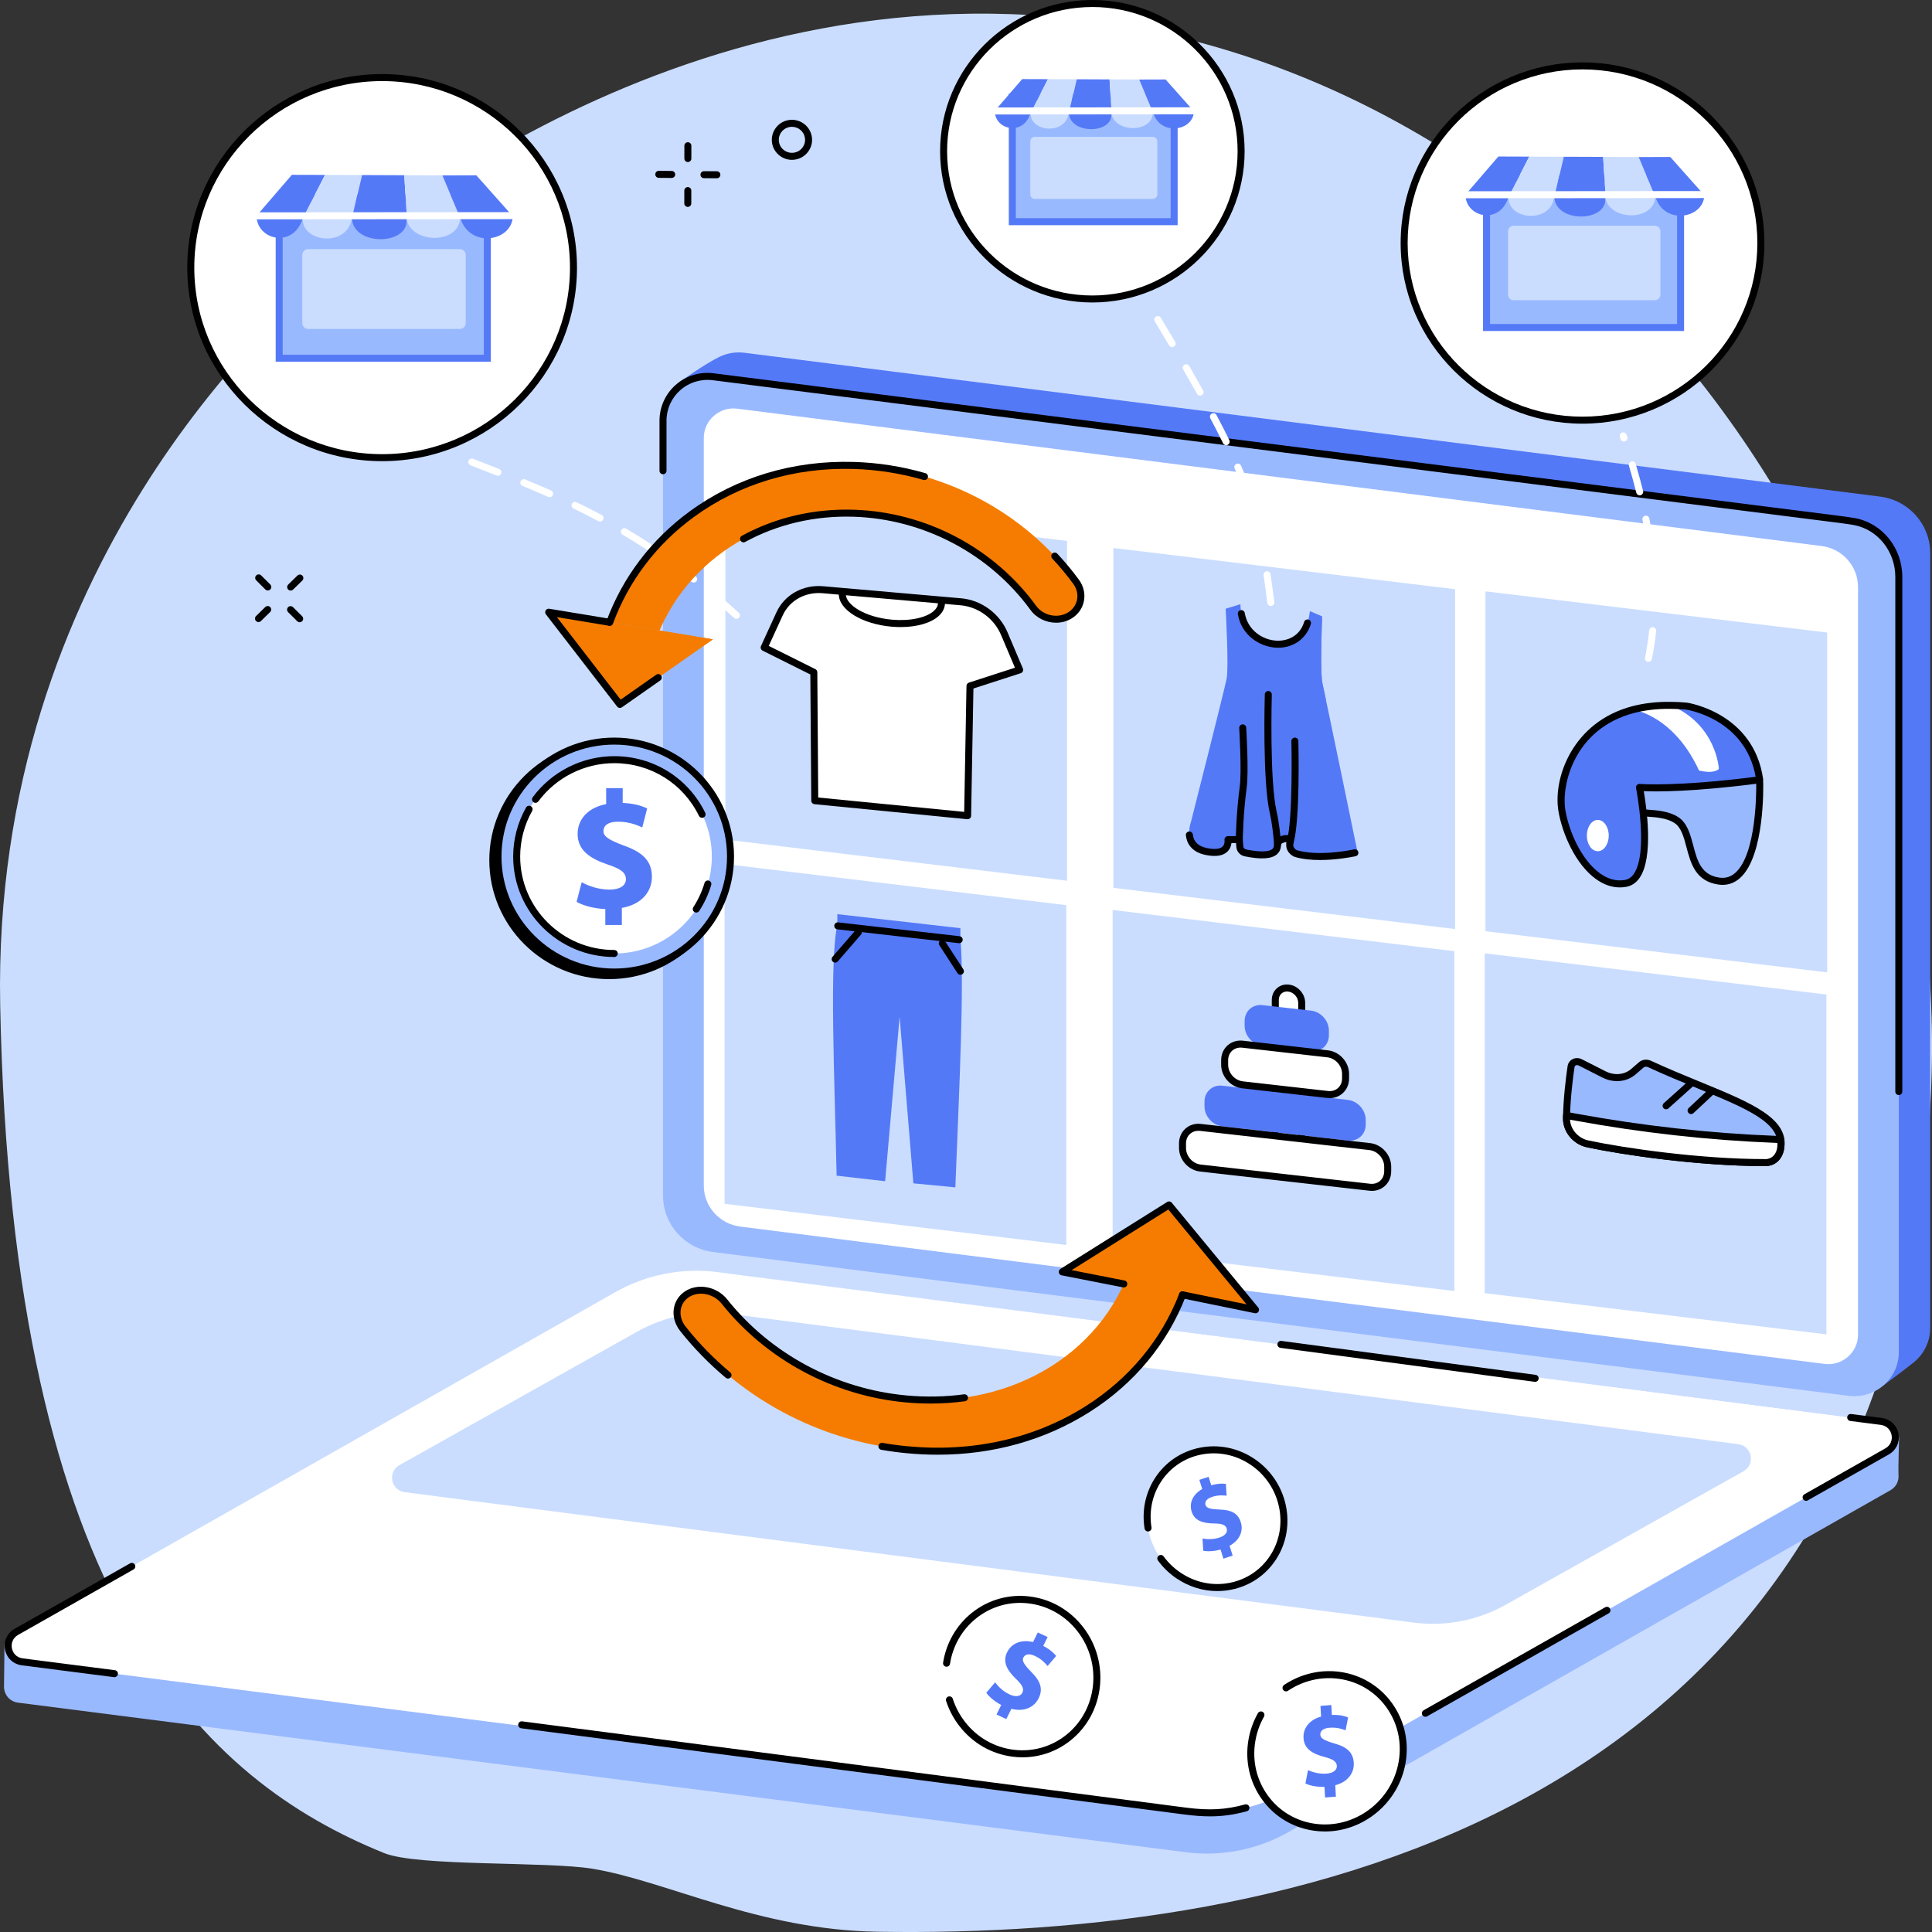<svg width="307" height="307" viewBox="0 0 307 307" fill="none" xmlns="http://www.w3.org/2000/svg">
<rect x="0" y="0" width="307" height="307" fill="#333333" stroke="none"/>
<g clip-path="url(#clip0_1010_4717)">
<path d="M180.192 4.387C109.159 -8.714 55.051 40.267 51.041 44.019C44.683 49.965 -1.335 89.637 0.03 159.739C1.89 255.276 32.783 283.009 61.044 294.46C66.398 296.629 86.894 295.746 94.203 296.956C105.928 298.897 120.515 306.658 139.452 306.961C204.664 308.011 296.755 289.235 306.355 180.928C313.756 97.412 256.555 18.471 180.192 4.388V4.387Z" fill="#CADDFF"/>
<path d="M299.284 220.138L118.288 195.139C113.745 194.563 110.339 190.722 110.339 186.173L107.856 60.79C107.856 60.79 111.982 57.835 114.32 56.704C115.51 56.128 116.88 55.874 118.305 56.056L298.762 78.912C303.306 79.488 306.712 83.329 306.712 87.878V211.027C306.712 213.23 305.697 215.174 304.13 216.454C302.686 217.633 299.284 220.138 299.284 220.138Z" fill="#5479F7"/>
<path d="M293.761 221.803L113.304 198.947C108.76 198.371 105.354 194.53 105.354 189.98V66.832C105.354 62.599 109.095 59.329 113.322 59.865L293.779 82.721C298.323 83.297 301.729 87.138 301.729 91.687V214.836C301.729 219.068 297.988 222.338 293.761 221.803Z" fill="#99B9FF"/>
<path d="M289.925 216.728L117.616 194.904C114.311 194.486 111.835 191.693 111.835 188.384V69.595C111.835 66.768 114.333 64.584 117.155 64.941L289.464 86.765C292.768 87.183 295.245 89.977 295.245 93.285V212.075C295.245 214.902 292.747 217.086 289.925 216.728Z" fill="white"/>
<path d="M301.727 174.012C301.42 174.012 301.17 173.762 301.17 173.455V91.687C301.17 87.63 298.407 84.158 294.599 83.433C294.086 83.335 292.493 83.119 292.478 83.117L113.252 60.417C111.384 60.18 109.504 60.758 108.098 62C106.709 63.225 105.911 64.988 105.911 66.833V74.804C105.911 75.111 105.661 75.361 105.355 75.361C105.048 75.361 104.798 75.111 104.798 74.804V66.833C104.798 64.668 105.732 62.603 107.36 61.166C109.006 59.712 111.203 59.037 113.389 59.314L292.621 82.014C292.693 82.024 294.264 82.237 294.806 82.34C299.138 83.164 302.282 87.096 302.282 91.687V173.455C302.282 173.762 302.032 174.012 301.725 174.012H301.727Z" fill="black"/>
<path d="M188.482 294.331L2.889 270.559C1.437 270.375 0.617 269.166 0.636 267.959C0.649 267.126 0.716 261.259 0.716 261.259L98.849 205.543C103.765 202.754 110.126 201.676 115.743 202.39L298.992 225.867C300.095 226.008 301.041 226.718 301.479 227.736L301.774 228.421C301.774 228.421 301.616 233.314 301.68 234.457C301.73 235.351 301.324 236.274 300.382 236.809L204.713 291.136C199.796 293.924 194.097 295.047 188.482 294.332V294.331Z" fill="#99B9FF"/>
<path d="M188.482 287.8L3.553 264.074C1.098 263.762 0.453 260.529 2.602 259.31L97.759 205.334C102.675 202.546 108.374 201.423 113.989 202.138L298.918 225.864C301.373 226.176 302.019 229.409 299.869 230.628L204.713 284.604C199.796 287.392 194.097 288.515 188.482 287.8Z" fill="white"/>
<path d="M224.689 257.839L64.332 237.115C62.115 236.833 61.532 233.912 63.472 232.812L101.176 211.641C105.618 209.123 110.763 208.109 115.836 208.754L276.192 229.478C278.409 229.76 278.993 232.681 277.053 233.783L239.348 254.953C234.907 257.472 229.761 258.486 224.689 257.841V257.839Z" fill="#CADDFF"/>
<path d="M192.27 288.624C191.079 288.624 189.82 288.532 188.412 288.354L82.826 274.63C82.521 274.59 82.306 274.311 82.347 274.006C82.385 273.7 82.665 273.485 82.97 273.526L188.554 287.249C192.198 287.713 194.802 287.568 197.838 286.732C198.133 286.652 198.44 286.825 198.522 287.122C198.604 287.419 198.43 287.725 198.133 287.807C196.123 288.361 194.297 288.626 192.27 288.626V288.624Z" fill="black"/>
<path d="M226.497 272.804C226.302 272.804 226.114 272.701 226.012 272.522C225.861 272.255 225.955 271.914 226.222 271.763L255.073 255.398C255.339 255.247 255.68 255.341 255.831 255.608C255.981 255.875 255.888 256.216 255.621 256.367L226.77 272.731C226.683 272.78 226.589 272.804 226.497 272.804Z" fill="black"/>
<path d="M286.995 238.488C286.801 238.488 286.613 238.386 286.511 238.206C286.36 237.939 286.454 237.599 286.72 237.447L299.594 230.145C300.521 229.619 300.709 228.703 300.575 228.021C300.439 227.335 299.914 226.552 298.846 226.416L294.01 225.795C293.705 225.757 293.491 225.478 293.529 225.172C293.569 224.867 293.849 224.652 294.151 224.691L298.985 225.31C300.348 225.483 301.4 226.463 301.663 227.805C301.926 229.139 301.328 230.439 300.139 231.112L287.265 238.414C287.178 238.463 287.084 238.487 286.992 238.487L286.995 238.488Z" fill="black"/>
<path d="M243.942 219.58C243.917 219.58 243.894 219.58 243.869 219.575L203.467 214.178C203.161 214.138 202.949 213.857 202.989 213.552C203.029 213.246 203.309 213.033 203.614 213.073L244.016 218.471C244.321 218.511 244.534 218.791 244.494 219.097C244.457 219.377 244.217 219.58 243.944 219.58H243.942Z" fill="black"/>
<path d="M18.186 266.508C18.162 266.508 18.139 266.508 18.113 266.503L3.481 264.626C2.118 264.454 1.066 263.475 0.802 262.132C0.538 260.797 1.137 259.498 2.326 258.825L20.672 248.418C20.939 248.267 21.279 248.361 21.43 248.628C21.583 248.895 21.487 249.236 21.221 249.387L2.874 259.793C1.947 260.319 1.759 261.235 1.893 261.917C2.029 262.604 2.554 263.386 3.622 263.522L18.254 265.399C18.559 265.437 18.774 265.716 18.736 266.022C18.699 266.302 18.461 266.508 18.184 266.508H18.186Z" fill="black"/>
<path d="M169.56 139.953L115.262 133.408V79.407L169.56 85.953V139.953Z" fill="#CADDFF"/>
<path d="M169.44 197.832L115.141 191.287V137.286L169.44 143.831V197.832Z" fill="#CADDFF"/>
<path d="M231.218 147.627L176.921 141.082V87.081L231.218 93.626V147.627Z" fill="#CADDFF"/>
<path d="M231.097 205.145L176.8 198.599V144.599L231.097 151.144V205.145Z" fill="#CADDFF"/>
<path d="M290.342 154.513L236.045 147.968V93.967L290.342 100.513V154.513Z" fill="#CADDFF"/>
<path d="M290.223 212.033L235.924 205.487V151.487L290.223 158.032V212.033Z" fill="#CADDFF"/>
<path d="M162.027 106.445L159.58 100.677C158.392 97.875 155.677 95.889 152.676 95.627L130.78 93.712C127.777 93.448 125.064 94.959 123.875 97.553L121.429 102.893L129.321 106.83L129.47 127.233L153.761 129.624L154.138 109.002L162.03 106.447L162.027 106.445Z" fill="white"/>
<path d="M153.757 130.18C153.739 130.18 153.72 130.18 153.704 130.176L129.413 127.786C129.13 127.757 128.914 127.52 128.912 127.235L128.764 107.174L121.179 103.39C120.911 103.256 120.797 102.933 120.921 102.66L123.367 97.32C124.656 94.506 127.579 92.871 130.827 93.156L152.723 95.072C155.93 95.352 158.823 97.467 160.092 100.459L162.538 106.227C162.599 106.371 162.597 106.534 162.532 106.675C162.466 106.818 162.345 106.925 162.196 106.974L154.681 109.407L154.312 129.631C154.309 129.787 154.242 129.933 154.126 130.037C154.024 130.127 153.891 130.178 153.757 130.178V130.18ZM130.02 126.728L153.212 129.009L153.578 108.99C153.583 108.752 153.737 108.544 153.964 108.47L161.277 106.101L159.067 100.892C157.957 98.275 155.429 96.425 152.626 96.18L130.729 94.264C127.968 94.021 125.468 95.402 124.378 97.783L122.155 102.633L129.564 106.329C129.752 106.423 129.871 106.615 129.873 106.823L130.019 126.725L130.02 126.728Z" fill="black"/>
<path d="M143.1 99.643C142.636 99.643 142.16 99.623 141.677 99.581C136.975 99.169 133.292 96.905 133.292 94.427C133.292 94.12 133.541 93.87 133.848 93.87C134.155 93.87 134.405 94.12 134.405 94.427C134.405 96.069 137.366 98.085 141.774 98.471C144.599 98.72 147.208 98.162 148.417 97.053C148.835 96.67 149.048 96.25 149.048 95.805C149.048 95.498 149.297 95.248 149.604 95.248C149.911 95.248 150.161 95.498 150.161 95.805C150.161 96.564 149.819 97.279 149.17 97.874C147.941 99.002 145.691 99.643 143.1 99.643Z" fill="black"/>
<path d="M152.61 149.203L133.057 146.972V145.261L152.61 147.491V149.203Z" fill="#5479F7"/>
<path d="M132.941 186.819C132.614 171.267 131.775 152.641 133.056 146.95L152.612 149.181C153.252 156.064 152.431 173.021 151.807 188.676L145.135 188.035L142.951 161.555L140.65 187.699L132.942 186.819H132.941Z" fill="#5479F7"/>
<path d="M152.421 149.878C152.399 149.878 152.379 149.878 152.357 149.875L133.063 147.674C132.758 147.639 132.538 147.363 132.574 147.058C132.609 146.752 132.882 146.534 133.189 146.568L152.483 148.768C152.788 148.804 153.008 149.079 152.972 149.385C152.94 149.668 152.699 149.878 152.421 149.878Z" fill="black"/>
<path d="M132.709 152.964C132.58 152.964 132.451 152.918 132.346 152.828C132.113 152.626 132.087 152.275 132.289 152.042L135.969 147.786C136.17 147.555 136.521 147.528 136.754 147.729C136.987 147.931 137.012 148.281 136.811 148.515L133.13 152.77C133.02 152.898 132.865 152.964 132.709 152.964Z" fill="black"/>
<path d="M152.612 154.891C152.431 154.891 152.251 154.802 152.146 154.637L149.27 150.204C149.102 149.945 149.176 149.601 149.433 149.433C149.691 149.265 150.035 149.339 150.202 149.598L153.078 154.031C153.246 154.29 153.172 154.634 152.915 154.802C152.821 154.862 152.716 154.893 152.612 154.893V154.891Z" fill="black"/>
<path d="M194.758 96.732L197.104 96.007C197.104 96.007 197.109 96.695 197.248 97.502C198.215 103.101 206.17 104.224 207.763 98.991C207.927 98.451 208.063 97.732 208.158 97.116L210.088 97.936C210.088 97.936 209.723 106.833 210.14 108.606C210.558 110.377 215.719 135.426 215.719 135.426C215.719 135.426 209.931 136.807 205.917 135.639C205.917 135.639 204.718 135.177 204.978 133.923C205.237 132.671 202.996 133.443 202.996 134.056C202.996 134.668 203.209 136.612 197.888 135.528C197.419 135.432 197.053 135.029 197.015 134.564L196.923 133.423L195.124 133.418C195.124 133.418 195.593 136.112 191.683 135.311C187.773 134.511 189.233 130.658 189.233 130.658C189.233 130.658 194.552 109.692 194.916 107.835C195.281 105.978 194.76 96.734 194.76 96.734L194.758 96.732Z" fill="#5479F7"/>
<path d="M210.697 111.201C210.41 109.84 210.209 108.9 210.14 108.604C209.749 106.942 210.046 99.005 210.085 98.033C209.731 99.21 208.958 102.173 208.928 105.68C208.891 109.994 209.803 110.917 210.697 111.203V111.201Z" fill="#5479F7"/>
<path d="M203.023 134.69C202.739 134.69 202.496 134.474 202.469 134.187L202.447 133.963C202.338 132.805 202.156 130.864 201.777 129.223C200.601 124.133 200.965 110.907 200.98 110.347C200.989 110.039 201.239 109.796 201.552 109.806C201.859 109.814 202.1 110.071 202.092 110.378C202.089 110.514 201.716 124.022 202.86 128.972C203.256 130.686 203.443 132.672 203.554 133.859L203.576 134.083C203.604 134.388 203.381 134.66 203.075 134.69C203.056 134.692 203.039 134.694 203.021 134.694L203.023 134.69Z" fill="black"/>
<path d="M196.923 133.979H196.916C196.609 133.975 196.363 133.722 196.368 133.415C196.368 133.374 196.426 129.255 196.998 125.007C197.33 122.534 196.919 115.762 196.916 115.694C196.898 115.386 197.131 115.123 197.437 115.104C197.746 115.086 198.008 115.319 198.026 115.626C198.043 115.908 198.447 122.576 198.1 125.157C197.538 129.337 197.479 133.389 197.479 133.43C197.476 133.735 197.226 133.979 196.923 133.979Z" fill="black"/>
<path d="M204.978 134.479C204.924 134.479 204.869 134.47 204.815 134.454C204.522 134.363 204.356 134.052 204.446 133.759C205.502 130.307 205.207 117.901 205.204 117.777C205.196 117.47 205.439 117.214 205.746 117.206C206.057 117.199 206.307 117.441 206.316 117.748C206.329 118.265 206.617 130.461 205.509 134.084C205.435 134.324 205.216 134.479 204.978 134.479Z" fill="black"/>
<path d="M203.103 102.925C202.97 102.925 202.836 102.921 202.7 102.911C200.226 102.757 197.293 101.028 196.7 97.596C196.648 97.293 196.85 97.005 197.152 96.953C197.456 96.901 197.742 97.105 197.796 97.407C198.286 100.242 200.717 101.672 202.769 101.8C204.459 101.906 206.515 101.179 207.231 98.829C207.32 98.533 207.63 98.369 207.925 98.458C208.219 98.547 208.385 98.859 208.294 99.153C207.586 101.476 205.573 102.925 203.101 102.925H203.103Z" fill="black"/>
<path d="M209.761 136.659C208.406 136.659 207.003 136.534 205.761 136.171C205.746 136.166 205.73 136.161 205.715 136.156C205.149 135.938 204.149 135.165 204.433 133.807C204.433 133.807 204.433 133.804 204.433 133.802C204.206 133.792 203.707 133.97 203.552 134.135C203.556 134.475 203.549 135.222 202.882 135.775C202.01 136.497 200.34 136.592 197.778 136.07C197.06 135.924 196.519 135.321 196.462 134.606L196.41 133.975H195.679C195.633 134.378 195.479 134.897 195.046 135.32C194.344 136.003 193.174 136.183 191.572 135.854C189.227 135.374 188.574 133.898 188.44 132.745C188.405 132.439 188.623 132.162 188.928 132.127C189.237 132.092 189.51 132.31 189.545 132.615C189.681 133.777 190.417 134.479 191.795 134.762C192.993 135.008 193.846 134.925 194.267 134.526C194.671 134.14 194.579 133.512 194.577 133.505C194.552 133.344 194.599 133.178 194.704 133.053C194.81 132.931 194.964 132.857 195.125 132.857L196.924 132.862C197.213 132.862 197.454 133.085 197.478 133.374L197.57 134.516C197.588 134.734 197.773 134.932 197.999 134.979C200.861 135.562 201.842 135.191 202.174 134.917C202.427 134.707 202.446 134.433 202.441 134.125V134.052C202.441 133.631 202.754 133.245 203.328 132.964C203.866 132.701 204.676 132.531 205.18 132.926C205.365 133.069 205.653 133.403 205.523 134.034C205.372 134.757 205.984 135.058 206.099 135.108C209.349 136.042 213.873 135.238 215.185 134.967C215.486 134.905 215.781 135.1 215.843 135.4C215.905 135.701 215.71 135.996 215.41 136.058C214.521 136.241 212.223 136.658 209.763 136.658L209.761 136.659Z" fill="black"/>
<path d="M249.64 169.503C249.377 171.309 248.954 174.665 248.919 177.704C248.897 179.612 250.354 181.351 252.279 181.763C257.722 182.926 270.068 184.759 280.582 184.739C281.301 184.739 282.576 184.333 282.93 182.595C284.12 176.758 273.619 174.383 262.108 169.066C261.657 168.858 261.147 168.914 260.8 169.214L259.56 170.288C258.317 171.365 256.474 171.539 254.885 170.732L251.109 168.816C250.467 168.49 249.739 168.831 249.642 169.504L249.64 169.503Z" fill="#99B9FF"/>
<path d="M280.419 185.297C269.948 185.297 257.801 183.512 252.163 182.307C249.972 181.838 248.339 179.856 248.364 177.697C248.399 174.606 248.835 171.187 249.092 169.422C249.162 168.937 249.449 168.531 249.88 168.307C250.331 168.072 250.886 168.077 251.36 168.318L255.136 170.233C256.528 170.94 258.122 170.795 259.196 169.865L260.436 168.791C260.944 168.351 261.692 168.26 262.341 168.559C265.027 169.8 267.609 170.859 270.106 171.885C278.451 175.31 284.479 177.784 283.476 182.706C283.087 184.615 281.675 185.295 280.585 185.297C280.53 185.297 280.476 185.297 280.421 185.297H280.419ZM250.599 169.248C250.525 169.248 250.455 169.264 250.391 169.296C250.312 169.337 250.215 169.419 250.192 169.583C249.938 171.319 249.511 174.683 249.476 177.71C249.457 179.35 250.711 180.858 252.397 181.219C258.017 182.421 270.176 184.194 280.582 184.183C280.825 184.183 282.056 184.1 282.386 182.485C283.206 178.467 277.534 176.139 269.683 172.917C267.175 171.888 264.583 170.824 261.875 169.573C261.622 169.456 261.343 169.481 261.164 169.635L259.923 170.71C258.506 171.937 256.429 172.14 254.633 171.228L250.857 169.313C250.772 169.269 250.683 169.248 250.599 169.248Z" fill="black"/>
<path d="M248.928 177.247C248.928 177.247 248.921 177.554 248.919 177.703C248.897 179.612 250.354 181.351 252.279 181.763C257.722 182.926 270.068 184.759 280.582 184.739C281.301 184.739 282.576 184.333 282.93 182.595C283.039 182.063 282.971 181.079 282.971 181.079L282.225 181.051C271.6 180.636 260.95 179.454 250.359 177.512L248.926 177.249L248.928 177.247Z" fill="white"/>
<path d="M280.419 185.296C269.948 185.296 257.801 183.512 252.163 182.307C249.972 181.838 248.339 179.856 248.364 177.697C248.364 177.547 248.372 177.235 248.372 177.235C248.376 177.072 248.451 176.918 248.577 176.815C248.703 176.711 248.869 176.669 249.03 176.7L250.463 176.963C260.991 178.894 271.685 180.082 282.25 180.494L282.996 180.522C283.28 180.534 283.51 180.757 283.53 181.041C283.538 181.15 283.598 182.117 283.478 182.706C283.089 184.615 281.677 185.295 280.587 185.296C280.532 185.296 280.478 185.296 280.423 185.296H280.419ZM249.479 177.915C249.561 179.475 250.782 180.873 252.395 181.219C258.015 182.421 270.175 184.194 280.58 184.183C280.823 184.183 282.054 184.099 282.384 182.485C282.43 182.263 282.438 181.915 282.435 181.617L282.203 181.608C271.586 181.195 260.839 180.002 250.26 178.061L249.479 177.918V177.915Z" fill="black"/>
<path d="M264.749 176.27C264.596 176.27 264.444 176.208 264.335 176.085C264.13 175.857 264.149 175.504 264.378 175.3L268.418 171.675C268.646 171.469 268.998 171.49 269.202 171.719C269.407 171.947 269.388 172.3 269.159 172.504L265.119 176.129C265.014 176.225 264.88 176.272 264.749 176.272V176.27Z" fill="black"/>
<path d="M268.716 177.03C268.567 177.03 268.419 176.972 268.308 176.854C268.099 176.629 268.111 176.277 268.335 176.067L271.563 173.048C271.786 172.839 272.14 172.85 272.349 173.075C272.559 173.3 272.547 173.653 272.322 173.863L269.095 176.881C268.988 176.982 268.852 177.03 268.716 177.03Z" fill="black"/>
<path d="M206.842 183.205C206.842 184.373 205.903 185.214 204.745 185.082C203.586 184.951 202.647 183.896 202.647 182.728V158.883C202.647 157.714 203.586 156.873 204.745 157.006C205.903 157.137 206.842 158.191 206.842 159.36V183.205Z" fill="white"/>
<path d="M204.986 185.652C204.885 185.652 204.785 185.647 204.682 185.636C203.254 185.474 202.092 184.17 202.092 182.73V158.885C202.092 158.158 202.377 157.505 202.892 157.043C203.408 156.581 204.085 156.373 204.806 156.454C206.235 156.615 207.397 157.919 207.397 159.36V183.205C207.397 183.932 207.112 184.585 206.595 185.046C206.153 185.443 205.589 185.652 204.982 185.652H204.986ZM204.51 157.55C204.176 157.55 203.871 157.662 203.634 157.872C203.358 158.119 203.205 158.478 203.205 158.883V182.728C203.205 183.619 203.924 184.427 204.81 184.528C205.21 184.573 205.583 184.462 205.859 184.215C206.136 183.969 206.289 183.609 206.289 183.205V159.36C206.289 158.468 205.569 157.661 204.686 157.56C204.627 157.553 204.568 157.55 204.511 157.55H204.51Z" fill="black"/>
<path d="M208.326 160.59L200.612 159.716C199.044 159.538 197.773 160.676 197.773 162.257V162.991C197.773 164.572 199.044 165.998 200.612 166.175L208.326 167.05C209.894 167.228 211.165 166.09 211.165 164.508V163.775C211.165 162.193 209.894 160.768 208.326 160.59Z" fill="#5479F7"/>
<path d="M214.178 174.779L194.237 172.518C192.669 172.34 191.398 173.478 191.398 175.059V175.793C191.398 177.374 192.669 178.8 194.237 178.978L214.178 181.239C215.745 181.417 217.016 180.279 217.016 178.697V177.964C217.016 176.382 215.745 174.957 214.178 174.779Z" fill="#5479F7"/>
<path d="M217.672 182.198L190.744 179.146C189.176 178.968 187.905 180.106 187.905 181.687V182.421C187.905 184.002 189.176 185.428 190.744 185.606L217.672 188.658C219.24 188.836 220.511 187.697 220.511 186.116V185.382C220.511 183.801 219.24 182.376 217.672 182.198Z" fill="white"/>
<path d="M217.995 189.233C217.868 189.233 217.739 189.227 217.608 189.211L190.68 186.16C188.843 185.951 187.349 184.274 187.349 182.423V181.689C187.349 180.762 187.711 179.93 188.366 179.342C189.022 178.756 189.885 178.489 190.806 178.593L217.734 181.645C219.572 181.853 221.066 183.531 221.066 185.384V186.118C221.066 187.044 220.703 187.877 220.048 188.464C219.484 188.968 218.767 189.235 217.995 189.235V189.233ZM190.422 179.685C189.922 179.685 189.463 179.852 189.107 180.171C188.69 180.544 188.46 181.083 188.46 181.687V182.421C188.46 183.725 189.512 184.905 190.804 185.052L217.732 188.104C218.331 188.171 218.889 188.003 219.305 187.632C219.722 187.259 219.952 186.72 219.952 186.116V185.382C219.952 184.078 218.901 182.898 217.608 182.752L190.68 179.7C190.593 179.69 190.508 179.685 190.422 179.685Z" fill="black"/>
<path d="M210.977 167.46L197.441 165.925C195.873 165.747 194.602 166.886 194.602 168.467V169.201C194.602 170.782 195.873 172.207 197.441 172.385L210.977 173.92C212.544 174.098 213.815 172.959 213.815 171.378V170.644C213.815 169.063 212.544 167.638 210.977 167.46Z" fill="white"/>
<path d="M211.3 174.494C211.173 174.494 211.044 174.487 210.913 174.472L197.377 172.938C195.539 172.729 194.045 171.052 194.045 169.199V168.465C194.045 167.539 194.408 166.706 195.063 166.118C195.719 165.533 196.586 165.266 197.503 165.37L211.039 166.904C212.877 167.112 214.37 168.789 214.37 170.643V171.376C214.37 172.303 214.008 173.136 213.353 173.723C212.789 174.227 212.072 174.494 211.3 174.494ZM197.119 166.463C196.619 166.463 196.16 166.632 195.804 166.949C195.387 167.322 195.157 167.861 195.157 168.465V169.199C195.157 170.503 196.208 171.684 197.501 171.83L211.037 173.364C211.634 173.431 212.194 173.265 212.61 172.892C213.027 172.52 213.257 171.981 213.257 171.376V170.643C213.257 169.338 212.206 168.158 210.911 168.012L197.375 166.478C197.288 166.468 197.203 166.463 197.117 166.463H197.119Z" fill="black"/>
<path d="M279.621 124.316C279.621 124.316 280.082 140.987 273.136 140.005C267.574 139.22 269.472 132.278 266.347 130.287C263.223 128.296 257.814 130.275 258.674 127.174C259.536 124.074 276.923 119.029 279.621 124.316Z" fill="#99B9FF"/>
<path d="M273.717 140.604C273.501 140.604 273.281 140.589 273.058 140.557C269.415 140.042 268.654 137.16 267.983 134.618C267.554 132.993 267.148 131.459 266.05 130.759C264.833 129.983 263.176 129.865 261.714 129.761C260.203 129.654 258.9 129.562 258.312 128.727C258.005 128.292 257.948 127.722 258.139 127.028C258.79 124.688 265.944 122.133 271.435 121.577C274.651 121.252 278.768 121.42 280.117 124.065C280.154 124.139 280.176 124.22 280.178 124.304C280.191 124.779 280.454 135.979 276.501 139.515C275.688 140.242 274.754 140.608 273.717 140.608V140.604ZM273.665 122.57C273.006 122.57 272.297 122.606 271.546 122.684C265.383 123.306 259.584 125.977 259.211 127.325C259.112 127.68 259.115 127.935 259.221 128.084C259.504 128.487 260.668 128.569 261.793 128.65C263.307 128.757 265.191 128.892 266.647 129.818C268.112 130.753 268.593 132.573 269.058 134.333C269.697 136.755 270.302 139.043 273.214 139.454C274.19 139.592 275.024 139.34 275.76 138.681C279.12 135.676 279.086 125.724 279.068 124.461C278.354 123.229 276.437 122.57 273.665 122.57Z" fill="black"/>
<path d="M248.181 128.764C249.083 134.227 253.137 141.249 258.272 140.381C263.406 139.518 260.52 125.123 260.52 125.123C260.52 125.123 266.378 125.643 279.621 123.911C279.708 113.974 268.001 112.207 268.001 112.207C267.115 112.129 266.266 112.087 265.456 112.082C263.246 112.055 261.29 112.301 259.559 112.749C249.771 115.292 247.453 124.366 248.183 128.766L248.181 128.764Z" fill="#5479F7"/>
<path d="M259.558 112.747C261.602 113.215 266.578 115.082 269.979 122.434C272.502 123.043 273.134 122.173 273.134 122.173C273.134 122.173 272.772 115.119 265.453 112.081C263.243 112.054 261.287 112.299 259.556 112.747H259.558Z" fill="white"/>
<path d="M257.396 141.012C256.107 141.012 254.841 140.573 253.619 139.7C250.353 137.366 248.227 132.442 247.635 128.855C246.763 123.602 249.907 114.679 259.42 112.207C261.273 111.728 263.312 111.498 265.463 111.523C266.281 111.528 267.153 111.57 268.05 111.651C268.183 111.669 278.684 113.244 280.173 123.834C280.193 123.981 280.154 124.131 280.064 124.248C279.973 124.366 279.841 124.445 279.693 124.463C268.988 125.863 263.133 125.803 261.198 125.721C261.623 128.17 262.799 136.201 260.544 139.48C259.984 140.294 259.251 140.782 258.366 140.93C258.042 140.986 257.718 141.012 257.398 141.012H257.396ZM265.141 112.636C263.195 112.636 261.367 112.855 259.697 113.286C250.001 115.806 248.106 124.908 248.73 128.674C249.286 132.041 251.255 136.644 254.263 138.793C255.54 139.706 256.858 140.056 258.178 139.832C258.765 139.733 259.238 139.413 259.625 138.849C261.979 135.426 259.994 125.335 259.974 125.234C259.938 125.063 259.987 124.883 260.104 124.752C260.222 124.621 260.391 124.552 260.567 124.569C260.624 124.574 266.369 125.047 278.979 123.432C277.324 114.166 268.018 112.771 267.923 112.757C267.083 112.683 266.241 112.643 265.45 112.638C265.346 112.638 265.242 112.636 265.14 112.636H265.141Z" fill="black"/>
<path d="M253.894 135.263C254.855 135.263 255.634 134.149 255.634 132.775C255.634 131.401 254.855 130.287 253.894 130.287C252.933 130.287 252.153 131.401 252.153 132.775C252.153 134.149 252.933 135.263 253.894 135.263Z" fill="white"/>
<path d="M125.839 25.4C124.251 25.4 122.869 24.22 122.666 22.613C122.561 21.774 122.79 20.943 123.31 20.273C123.835 19.598 124.594 19.166 125.446 19.062C127.197 18.846 128.796 20.085 129.014 21.826C129.12 22.665 128.892 23.496 128.37 24.164C127.846 24.839 127.086 25.27 126.234 25.375C126.102 25.391 125.969 25.4 125.837 25.4H125.839ZM125.842 20.15C125.756 20.15 125.669 20.155 125.582 20.167C125.025 20.236 124.531 20.516 124.189 20.956C123.852 21.391 123.702 21.928 123.771 22.472C123.914 23.604 124.953 24.409 126.1 24.268C126.657 24.199 127.151 23.919 127.493 23.479C127.831 23.044 127.98 22.507 127.911 21.963C127.78 20.917 126.878 20.15 125.842 20.15Z" fill="black"/>
<path d="M113.912 28.329H113.909L111.858 28.314C111.551 28.312 111.303 28.061 111.307 27.753C111.308 27.448 111.558 27.201 111.863 27.201H111.867L113.917 27.216C114.224 27.218 114.472 27.47 114.469 27.777C114.467 28.082 114.217 28.329 113.912 28.329Z" fill="black"/>
<path d="M106.734 28.277H106.731L104.68 28.262C104.373 28.26 104.125 28.009 104.128 27.701C104.13 27.394 104.373 27.144 104.688 27.149L106.739 27.164C107.046 27.166 107.294 27.418 107.291 27.725C107.289 28.03 107.039 28.277 106.734 28.277Z" fill="black"/>
<path d="M109.301 25.749C108.994 25.749 108.746 25.499 108.746 25.192L108.749 23.155C108.749 22.848 108.999 22.6 109.306 22.6C109.613 22.6 109.863 22.85 109.861 23.157L109.858 25.193C109.858 25.5 109.608 25.749 109.301 25.749Z" fill="black"/>
<path d="M109.291 32.877C108.984 32.877 108.734 32.627 108.736 32.319L108.739 30.283C108.739 29.976 108.989 29.727 109.296 29.727C109.603 29.727 109.853 29.978 109.851 30.285L109.848 32.321C109.848 32.628 109.598 32.877 109.291 32.877Z" fill="black"/>
<path d="M46.188 93.841C46.044 93.841 45.9 93.786 45.791 93.673C45.576 93.454 45.58 93.101 45.799 92.886L47.26 91.456C47.48 91.241 47.832 91.244 48.046 91.464C48.261 91.684 48.257 92.037 48.038 92.251L46.577 93.682C46.468 93.787 46.329 93.84 46.188 93.84V93.841Z" fill="black"/>
<path d="M41.076 98.846C40.932 98.846 40.788 98.79 40.679 98.678C40.464 98.458 40.467 98.105 40.687 97.891L42.148 96.46C42.367 96.245 42.719 96.249 42.934 96.469C43.148 96.689 43.145 97.041 42.925 97.256L41.465 98.686C41.356 98.792 41.217 98.844 41.076 98.844V98.846Z" fill="black"/>
<path d="M42.553 93.826C42.411 93.826 42.27 93.772 42.161 93.663L40.714 92.221C40.496 92.005 40.496 91.652 40.712 91.434C40.929 91.216 41.281 91.216 41.499 91.432L42.946 92.874C43.164 93.091 43.164 93.443 42.947 93.662C42.838 93.771 42.696 93.826 42.553 93.826Z" fill="black"/>
<path d="M47.62 98.874C47.478 98.874 47.337 98.82 47.228 98.711L45.781 97.269C45.563 97.053 45.563 96.7 45.779 96.482C45.995 96.264 46.348 96.264 46.566 96.48L48.013 97.922C48.23 98.139 48.23 98.492 48.014 98.71C47.905 98.819 47.763 98.874 47.62 98.874Z" fill="black"/>
<path d="M117.013 98.332C116.878 98.332 116.744 98.285 116.639 98.187C115.529 97.177 114.41 96.191 113.314 95.26C113.079 95.06 113.05 94.709 113.25 94.474C113.448 94.239 113.798 94.21 114.035 94.41C115.141 95.35 116.27 96.342 117.39 97.363C117.616 97.57 117.633 97.922 117.427 98.15C117.318 98.271 117.167 98.333 117.016 98.333L117.013 98.332ZM110.227 92.577C110.106 92.577 109.985 92.538 109.883 92.458C108.715 91.541 107.524 90.646 106.345 89.799C106.096 89.619 106.038 89.271 106.218 89.021C106.397 88.771 106.744 88.714 106.994 88.894C108.186 89.75 109.389 90.655 110.569 91.581C110.81 91.771 110.852 92.122 110.663 92.364C110.554 92.503 110.39 92.577 110.225 92.577H110.227ZM103 87.389C102.896 87.389 102.791 87.361 102.697 87.299C101.468 86.496 100.204 85.713 98.939 84.967C98.674 84.811 98.585 84.47 98.742 84.205C98.897 83.94 99.239 83.852 99.503 84.007C100.782 84.761 102.061 85.555 103.304 86.365C103.56 86.533 103.634 86.879 103.466 87.136C103.359 87.301 103.181 87.389 103 87.389ZM95.339 82.872C95.252 82.872 95.162 82.852 95.079 82.806C93.814 82.133 92.484 81.462 91.129 80.809C90.853 80.676 90.735 80.342 90.869 80.065C91.002 79.788 91.334 79.671 91.612 79.805C92.979 80.463 94.322 81.143 95.601 81.823C95.873 81.967 95.975 82.305 95.832 82.576C95.732 82.765 95.541 82.872 95.341 82.872H95.339ZM87.332 79.004C87.256 79.004 87.181 78.989 87.107 78.957C85.826 78.391 84.49 77.822 83.026 77.218C82.741 77.1 82.606 76.775 82.724 76.491C82.841 76.207 83.166 76.071 83.45 76.189C84.924 76.797 86.267 77.369 87.556 77.94C87.838 78.064 87.965 78.393 87.841 78.673C87.749 78.882 87.546 79.006 87.332 79.006V79.004ZM79.112 75.596C79.043 75.596 78.975 75.583 78.908 75.558C77.55 75.022 76.171 74.485 74.766 73.943C74.48 73.832 74.337 73.51 74.448 73.222C74.558 72.935 74.88 72.793 75.167 72.903C76.574 73.447 77.954 73.985 79.315 74.522C79.602 74.634 79.741 74.958 79.629 75.244C79.543 75.464 79.334 75.596 79.111 75.596H79.112Z" fill="white"/>
<path d="M201.936 96.29C201.661 96.29 201.422 96.085 201.386 95.805C201.155 94.002 200.969 92.646 200.788 91.409C200.742 91.105 200.954 90.821 201.257 90.777C201.559 90.732 201.844 90.942 201.889 91.247C202.072 92.493 202.258 93.854 202.49 95.664C202.53 95.97 202.314 96.248 202.008 96.287C201.985 96.29 201.96 96.292 201.936 96.292V96.29ZM200.603 87.497C200.342 87.497 200.109 87.312 200.058 87.045C199.765 85.516 199.448 84.109 199.088 82.748C199.009 82.451 199.186 82.145 199.483 82.066C199.782 81.987 200.085 82.165 200.164 82.462C200.531 83.849 200.855 85.279 201.152 86.835C201.21 87.138 201.012 87.43 200.711 87.487C200.675 87.494 200.64 87.497 200.605 87.497H200.603ZM198.318 78.915C198.088 78.915 197.874 78.772 197.793 78.542C197.324 77.206 196.799 75.863 196.187 74.438C196.066 74.156 196.195 73.829 196.479 73.706C196.76 73.585 197.087 73.716 197.21 73.998C197.832 75.445 198.365 76.812 198.843 78.171C198.945 78.462 198.792 78.779 198.502 78.882C198.442 78.903 198.378 78.913 198.318 78.913V78.915ZM194.84 70.736C194.634 70.736 194.436 70.622 194.341 70.424C193.741 69.192 193.063 67.864 192.329 66.477C192.185 66.205 192.288 65.868 192.56 65.725C192.832 65.581 193.169 65.685 193.311 65.957C194.061 67.374 194.725 68.675 195.34 69.935C195.474 70.212 195.36 70.545 195.085 70.681C195.006 70.719 194.923 70.738 194.842 70.738L194.84 70.736ZM190.694 62.866C190.499 62.866 190.31 62.764 190.208 62.581C189.534 61.372 188.796 60.073 188.015 58.72C187.86 58.453 187.953 58.112 188.217 57.959C188.482 57.806 188.823 57.895 188.977 58.162C189.76 59.52 190.501 60.825 191.177 62.039C191.326 62.307 191.231 62.646 190.962 62.796C190.877 62.844 190.783 62.866 190.691 62.866H190.694ZM186.254 55.156C186.065 55.156 185.878 55.058 185.774 54.882C185.054 53.661 184.297 52.391 183.501 51.063C183.343 50.799 183.429 50.457 183.692 50.299C183.955 50.141 184.297 50.225 184.455 50.49C185.253 51.82 186.011 53.094 186.734 54.316C186.89 54.581 186.802 54.922 186.537 55.078C186.449 55.13 186.351 55.156 186.254 55.156Z" fill="white"/>
<path d="M261.946 105.174C261.909 105.174 261.872 105.171 261.835 105.163C261.535 105.102 261.339 104.808 261.399 104.506C261.686 103.084 261.907 101.62 262.058 100.157C262.09 99.851 262.363 99.628 262.668 99.66C262.973 99.692 263.196 99.965 263.165 100.271C263.01 101.77 262.782 103.269 262.489 104.726C262.435 104.991 262.204 105.173 261.944 105.173L261.946 105.174ZM262.866 96.326C262.866 96.326 262.861 96.326 262.859 96.326C262.553 96.322 262.306 96.069 262.311 95.762C262.314 95.54 262.316 95.32 262.314 95.099C262.314 93.88 262.271 92.621 262.185 91.358C262.164 91.051 262.397 90.786 262.702 90.766C263.007 90.746 263.274 90.977 263.294 91.284C263.381 92.574 263.426 93.856 263.426 95.1C263.426 95.327 263.426 95.553 263.423 95.78C263.419 96.086 263.17 96.329 262.866 96.329V96.326ZM262.279 87.447C262.006 87.447 261.768 87.245 261.729 86.967C261.533 85.555 261.285 84.089 260.99 82.609C260.93 82.306 261.126 82.014 261.426 81.954C261.728 81.893 262.019 82.09 262.08 82.39C262.38 83.893 262.631 85.382 262.829 86.814C262.871 87.118 262.66 87.4 262.355 87.442C262.328 87.445 262.303 87.447 262.278 87.447H262.279ZM260.552 78.71C260.302 78.71 260.076 78.543 260.012 78.289C259.667 76.911 259.273 75.474 258.844 74.015C258.757 73.719 258.926 73.411 259.219 73.323C259.513 73.236 259.823 73.406 259.91 73.699C260.344 75.173 260.742 76.625 261.092 78.017C261.168 78.316 260.987 78.618 260.688 78.694C260.643 78.705 260.598 78.71 260.552 78.71ZM258.044 70.164C257.811 70.164 257.593 70.016 257.516 69.781L257.403 69.44C257.306 69.148 257.462 68.833 257.754 68.735C258.046 68.638 258.361 68.794 258.458 69.086L258.574 69.432C258.669 69.724 258.512 70.04 258.22 70.135C258.161 70.154 258.103 70.164 258.046 70.164H258.044Z" fill="white"/>
<path d="M60.721 72.724C77.513 72.724 91.126 59.204 91.126 42.526C91.126 25.849 77.513 12.329 60.721 12.329C43.928 12.329 30.315 25.849 30.315 42.526C30.315 59.204 43.928 72.724 60.721 72.724Z" fill="white"/>
<path d="M60.722 73.281C43.65 73.281 29.76 59.485 29.76 42.526C29.76 25.567 43.65 11.771 60.722 11.771C77.794 11.771 91.684 25.567 91.684 42.526C91.684 59.485 77.794 73.281 60.722 73.281ZM60.722 12.886C44.264 12.886 30.874 26.184 30.874 42.526C30.874 58.869 44.264 72.167 60.722 72.167C77.181 72.167 90.571 58.869 90.571 42.526C90.571 26.184 77.181 12.886 60.722 12.886Z" fill="black"/>
<path d="M77.439 31.44H44.363V56.925H77.439V31.44Z" fill="#99B9FF"/>
<path d="M77.996 57.483H43.808V30.883H77.996V57.483ZM44.919 56.37H76.884V31.997H44.919V56.37Z" fill="#5479F7"/>
<path d="M73.058 39.579H48.977C48.456 39.579 48.033 40.002 48.033 40.524V51.328C48.033 51.85 48.456 52.273 48.977 52.273H73.058C73.579 52.273 74.002 51.85 74.002 51.328V40.524C74.002 40.002 73.579 39.579 73.058 39.579Z" fill="#CADDFF"/>
<path d="M46.378 27.779L40.761 34.295L48.315 34.291L51.646 27.795L46.378 27.779Z" fill="#5479F7"/>
<path d="M51.647 27.795L48.315 34.291L56.011 34.284L57.533 27.817L51.647 27.795Z" fill="#CADDFF"/>
<path d="M57.533 27.817L56.011 34.284L64.641 34.277L64.237 27.844L57.533 27.817Z" fill="#5479F7"/>
<path d="M70.333 27.866L64.237 27.844L64.641 34.277L73.019 34.27L70.333 27.866Z" fill="#CADDFF"/>
<path d="M48.169 34.29C48.157 34.358 48.15 34.425 48.144 34.492C48.144 34.489 48.147 34.487 48.147 34.483C48.145 34.493 48.144 34.505 48.14 34.515C48.13 34.608 48.118 34.7 48.093 34.787C48.093 38.628 55.243 39.246 55.892 34.744C55.883 34.593 55.875 34.438 55.867 34.284L48.169 34.29Z" fill="#CADDFF"/>
<path d="M55.843 34.284C55.852 34.438 55.86 34.593 55.869 34.744C55.937 34.695 55.902 34.646 55.91 34.596C56.02 39.305 65.458 39.013 64.557 34.52C64.571 34.614 64.593 34.705 64.613 34.796C64.603 34.62 64.579 34.443 64.541 34.277L55.842 34.284H55.843Z" fill="#5479F7"/>
<path d="M64.554 34.277C64.592 34.445 64.606 34.619 64.616 34.796C65.29 38.789 73.115 38.922 73.13 34.465C73.164 34.564 72.605 34.423 72.558 34.27L64.554 34.277Z" fill="#CADDFF"/>
<path d="M40.761 34.296C40.832 38.316 46.89 39.476 48.144 34.492C48.151 34.425 48.159 34.358 48.169 34.291L40.761 34.297V34.296Z" fill="#5479F7"/>
<path d="M75.687 27.854L81.483 34.371L73.019 34.366L70.3 27.871L75.687 27.854Z" fill="#5479F7"/>
<path d="M81.483 34.371C81.404 38.392 74.553 39.552 73.135 34.567C73.127 34.5 73.118 34.433 73.106 34.366L81.483 34.373V34.371Z" fill="#5479F7"/>
<path d="M40.761 34.853C40.454 34.853 40.205 34.605 40.205 34.297C40.205 33.99 40.453 33.74 40.761 33.74L81.68 33.708C81.987 33.708 82.236 33.956 82.236 34.264C82.236 34.571 81.988 34.821 81.68 34.821L40.761 34.853Z" fill="white"/>
<path d="M173.578 47.509C186.633 47.509 197.216 36.998 197.216 24.033C197.216 11.068 186.633 0.557 173.578 0.557C160.523 0.557 149.94 11.068 149.94 24.033C149.94 36.998 160.523 47.509 173.578 47.509Z" fill="white"/>
<path d="M173.578 48.066C160.238 48.066 149.385 37.285 149.385 24.033C149.385 10.781 160.238 0 173.578 0C186.918 0 197.773 10.781 197.773 24.033C197.773 37.285 186.92 48.066 173.578 48.066ZM173.578 1.115C160.852 1.115 150.496 11.395 150.496 24.035C150.496 36.674 160.85 46.955 173.578 46.955C186.306 46.955 196.66 36.672 196.66 24.035C196.66 11.397 186.306 1.113 173.578 1.113V1.115Z" fill="black"/>
<path d="M186.574 15.413H160.86V35.225H186.574V15.413Z" fill="#99B9FF"/>
<path d="M187.131 35.783H160.303V14.855H187.131V35.783ZM161.417 34.67H186.019V15.97H161.417V34.67Z" fill="#5479F7"/>
<path d="M183.169 21.741H164.448C164.043 21.741 163.714 22.071 163.714 22.477V30.876C163.714 31.282 164.043 31.611 164.448 31.611H183.169C183.574 31.611 183.903 31.282 183.903 30.876V22.477C183.903 22.071 183.574 21.741 183.169 21.741Z" fill="#CADDFF"/>
<path d="M162.428 12.567L158.06 17.634L163.934 17.63L166.522 12.581L162.428 12.567Z" fill="#5479F7"/>
<path d="M166.522 12.581L163.934 17.63L169.916 17.625L171.1 12.597L166.522 12.581Z" fill="#CADDFF"/>
<path d="M171.1 12.597L169.916 17.625L176.625 17.619L176.311 12.618L171.1 12.597Z" fill="#5479F7"/>
<path d="M181.049 12.636L176.311 12.617L176.625 17.619L183.14 17.613L181.049 12.636Z" fill="#CADDFF"/>
<path d="M163.819 17.63C163.811 17.682 163.806 17.734 163.799 17.788C163.799 17.786 163.801 17.783 163.803 17.781C163.801 17.79 163.799 17.798 163.798 17.807C163.789 17.879 163.781 17.949 163.761 18.018C163.761 21.005 169.319 21.485 169.824 17.985C169.817 17.867 169.81 17.746 169.805 17.627L163.821 17.632L163.819 17.63Z" fill="#CADDFF"/>
<path d="M169.785 17.625C169.792 17.744 169.799 17.865 169.804 17.983C169.857 17.944 169.829 17.907 169.837 17.869C169.921 21.53 177.26 21.303 176.559 17.81C176.569 17.882 176.586 17.954 176.603 18.023C176.594 17.885 176.576 17.749 176.547 17.62L169.785 17.625Z" fill="#5479F7"/>
<path d="M176.557 17.619C176.587 17.748 176.597 17.886 176.606 18.021C177.129 21.127 183.214 21.23 183.225 17.765C183.251 17.842 182.816 17.733 182.781 17.613L176.559 17.619H176.557Z" fill="#CADDFF"/>
<path d="M158.06 17.634C158.115 20.76 162.824 21.661 163.799 17.787C163.804 17.734 163.811 17.681 163.82 17.629L158.062 17.634H158.06Z" fill="#5479F7"/>
<path d="M185.212 12.626L189.719 17.692L183.14 17.687L181.024 12.639L185.212 12.626Z" fill="#5479F7"/>
<path d="M189.719 17.692C189.657 20.818 184.332 21.72 183.229 17.845C183.222 17.793 183.215 17.739 183.207 17.687L189.719 17.692Z" fill="#5479F7"/>
<path d="M158.062 18.191C157.755 18.191 157.505 17.942 157.505 17.635C157.505 17.328 157.753 17.078 158.062 17.078L189.872 17.053C190.179 17.053 190.429 17.301 190.429 17.608C190.429 17.916 190.181 18.166 189.872 18.166L158.062 18.191Z" fill="white"/>
<path d="M251.463 66.766C267.115 66.766 279.804 54.164 279.804 38.618C279.804 23.073 267.115 10.47 251.463 10.47C235.81 10.47 223.122 23.073 223.122 38.618C223.122 54.164 235.81 66.766 251.463 66.766Z" fill="white"/>
<path d="M251.464 67.323C235.531 67.323 222.566 54.447 222.566 38.618C222.566 22.789 235.531 9.913 251.464 9.913C267.398 9.913 280.362 22.789 280.362 38.618C280.362 54.447 267.398 67.323 251.464 67.323ZM251.464 11.028C236.143 11.028 223.678 23.405 223.678 38.618C223.678 53.831 236.143 66.209 251.464 66.209C266.786 66.209 279.249 53.831 279.249 38.618C279.249 23.405 266.785 11.028 251.464 11.028Z" fill="black"/>
<path d="M267.046 28.284H236.215V52.04H267.046V28.284Z" fill="#99B9FF"/>
<path d="M267.603 52.596H235.658V27.726H267.603V52.596ZM236.772 51.483H266.491V28.841H236.772V51.483Z" fill="#5479F7"/>
<path d="M262.963 35.87H240.517C240.031 35.87 239.637 36.265 239.637 36.752V46.822C239.637 47.309 240.031 47.704 240.517 47.704H262.963C263.449 47.704 263.843 47.309 263.843 46.822V36.752C263.843 36.265 263.449 35.87 262.963 35.87Z" fill="#CADDFF"/>
<path d="M238.094 24.871L232.858 30.946L239.898 30.941L243.004 24.888L238.094 24.871Z" fill="#5479F7"/>
<path d="M243.004 24.888L239.898 30.941L247.071 30.935L248.492 24.908L243.004 24.888Z" fill="#CADDFF"/>
<path d="M248.491 24.908L247.071 30.934L255.116 30.928L254.741 24.931L248.491 24.908Z" fill="#5479F7"/>
<path d="M260.423 24.953L254.741 24.931L255.116 30.928L262.928 30.923L260.423 24.953Z" fill="#CADDFF"/>
<path d="M239.763 30.941C239.753 31.003 239.746 31.067 239.739 31.129C239.739 31.126 239.741 31.124 239.742 31.121C239.741 31.131 239.739 31.141 239.737 31.151C239.727 31.238 239.717 31.322 239.694 31.405C239.694 34.984 246.357 35.561 246.962 31.364C246.956 31.223 246.947 31.079 246.939 30.936L239.763 30.941Z" fill="#CADDFF"/>
<path d="M246.916 30.934C246.924 31.077 246.931 31.221 246.939 31.363C247.003 31.317 246.971 31.272 246.979 31.225C247.08 35.613 255.878 35.343 255.039 31.154C255.051 31.242 255.071 31.327 255.091 31.41C255.083 31.245 255.059 31.082 255.024 30.926L246.917 30.933L246.916 30.934Z" fill="#5479F7"/>
<path d="M255.036 30.928C255.073 31.084 255.084 31.247 255.094 31.411C255.721 35.135 263.017 35.259 263.03 31.104C263.06 31.197 262.541 31.066 262.497 30.923L255.036 30.93V30.928Z" fill="#CADDFF"/>
<path d="M232.858 30.946C232.923 34.693 238.57 35.776 239.739 31.129C239.746 31.067 239.753 31.003 239.763 30.941L232.858 30.946Z" fill="#5479F7"/>
<path d="M265.413 24.941L270.817 31.017L262.928 31.012L260.391 24.956L265.413 24.941Z" fill="#5479F7"/>
<path d="M270.817 31.017C270.743 34.764 264.356 35.847 263.035 31.2C263.027 31.138 263.02 31.074 263.008 31.012L270.817 31.017Z" fill="#5479F7"/>
<path d="M232.858 31.504C232.551 31.504 232.301 31.255 232.301 30.948C232.301 30.641 232.549 30.391 232.858 30.391L270.998 30.36C271.305 30.36 271.555 30.609 271.555 30.916C271.555 31.223 271.307 31.473 270.998 31.473L232.858 31.504Z" fill="white"/>
<path d="M144.086 230.361C130.027 229.01 117.091 221.977 108.508 211.144C107.05 209.304 107.343 206.848 109.162 205.656C110.985 204.463 113.654 204.985 115.123 206.827C122.108 215.59 132.606 221.244 143.984 222.291C161.244 223.879 176.256 214.458 180.236 199.336C180.801 197.19 183.241 196.042 185.694 196.771C188.152 197.503 189.688 199.845 189.119 202C186.759 210.956 180.971 218.734 172.869 223.878C164.576 229.144 154.608 231.372 144.085 230.359L144.086 230.361Z" fill="#F57C00"/>
<path d="M199.512 208.126L185.766 191.464L168.799 202.104L199.512 208.126Z" fill="#F57C00"/>
<path d="M199.512 208.126L185.766 191.464L168.8 202.104L199.512 208.126Z" fill="#F57C00"/>
<path d="M147.856 223.028C146.555 223.028 145.245 222.968 143.932 222.847C132.444 221.789 121.785 216.077 114.687 207.174C113.396 205.554 111.055 205.082 109.466 206.123C108.765 206.582 108.306 207.283 108.175 208.099C108.027 209.012 108.307 209.996 108.943 210.799C111.039 213.444 113.426 215.894 116.039 218.078C116.275 218.274 116.305 218.627 116.109 218.862C115.913 219.097 115.562 219.129 115.326 218.932C112.655 216.699 110.215 214.195 108.073 211.49C107.243 210.443 106.88 209.142 107.078 207.921C107.261 206.793 107.893 205.824 108.859 205.192C110.915 203.845 113.919 204.424 115.559 206.481C122.467 215.147 132.846 220.708 144.036 221.739C147.132 222.024 150.212 221.964 153.188 221.559C153.491 221.519 153.773 221.732 153.813 222.036C153.855 222.342 153.64 222.622 153.337 222.662C151.541 222.906 149.707 223.028 147.858 223.028H147.856Z" fill="black"/>
<path d="M148.999 231.157C147.361 231.157 145.705 231.076 144.033 230.917C142.705 230.789 141.362 230.608 140.046 230.378C139.742 230.326 139.541 230.037 139.593 229.733C139.645 229.43 139.935 229.228 140.237 229.28C141.526 229.505 142.839 229.681 144.14 229.807C154.571 230.811 164.402 228.597 172.574 223.41C179.438 219.051 184.562 212.875 187.389 205.553C187.5 205.265 187.822 205.123 188.109 205.234C188.395 205.344 188.538 205.667 188.427 205.954C185.513 213.501 180.238 219.862 173.171 224.35C166.1 228.839 157.826 231.157 149.003 231.157H148.999Z" fill="black"/>
<path d="M199.512 208.683C199.475 208.683 199.438 208.68 199.401 208.672L187.795 206.298C187.493 206.236 187.3 205.942 187.361 205.642C187.423 205.339 187.718 205.146 188.016 205.207L198.078 207.265L185.647 192.196L170.285 201.829L178.68 203.476C178.982 203.535 179.178 203.827 179.12 204.129C179.061 204.431 178.769 204.628 178.467 204.569L168.69 202.652C168.466 202.608 168.291 202.432 168.251 202.207C168.209 201.982 168.31 201.755 168.503 201.633L185.469 190.993C185.706 190.845 186.016 190.895 186.194 191.11L199.939 207.772C200.09 207.953 200.109 208.212 199.988 208.413C199.886 208.583 199.703 208.683 199.512 208.683Z" fill="black"/>
<path d="M99.56 107.233C99.253 107.217 98.941 107.169 98.629 107.08C96.553 106.489 95.284 104.407 95.789 102.428C97.89 94.192 102.898 86.841 109.925 81.709C117.221 76.382 126.095 73.691 135.624 73.96C149.521 74.351 162.778 81.23 170.994 92.449C172.32 94.261 171.868 96.66 169.981 97.803C168.099 98.943 165.506 98.397 164.188 96.588C157.586 87.514 146.9 81.915 135.669 81.552C120.118 81.052 106.9 90.519 103.317 104.553C102.886 106.244 101.302 107.313 99.558 107.233H99.56Z" fill="#F57C00"/>
<path d="M87.188 97.281L98.507 111.936L113.267 101.595L87.188 97.281Z" fill="#99B9FF"/>
<path d="M87.188 97.281L98.507 111.936L113.267 101.595L87.188 97.281Z" fill="#F57C00"/>
<path d="M87.188 97.281L98.507 111.936L113.267 101.595L87.188 97.281Z" fill="#F57C00"/>
<path d="M167.815 98.951C166.259 98.951 164.698 98.231 163.741 96.915C157.254 88.001 146.754 82.466 135.653 82.11C129.522 81.913 123.558 83.297 118.418 86.114C118.149 86.261 117.811 86.162 117.663 85.892C117.516 85.622 117.615 85.284 117.884 85.137C123.2 82.224 129.357 80.794 135.689 80.997C147.131 81.364 157.954 87.07 164.641 96.26C165.791 97.84 168.058 98.32 169.696 97.328C170.461 96.864 170.976 96.146 171.143 95.303C171.316 94.435 171.105 93.539 170.548 92.78C169.522 91.378 168.394 90.018 167.198 88.743C166.989 88.518 166.999 88.165 167.223 87.955C167.448 87.745 167.8 87.755 168.01 87.98C169.235 89.29 170.392 90.683 171.445 92.122C172.188 93.138 172.468 94.345 172.233 95.523C172.004 96.675 171.308 97.655 170.272 98.281C169.522 98.736 168.669 98.953 167.815 98.953V98.951Z" fill="black"/>
<path d="M96.882 99.465C96.818 99.465 96.753 99.453 96.689 99.43C96.401 99.324 96.253 99.003 96.359 98.715C98.921 91.748 103.497 85.711 109.596 81.257C117.004 75.846 126.006 73.132 135.639 73.402C139.485 73.511 143.327 74.112 147.057 75.19C147.353 75.276 147.524 75.585 147.438 75.88C147.353 76.175 147.046 76.345 146.749 76.261C143.107 75.21 139.36 74.623 135.607 74.517C126.221 74.252 117.459 76.896 110.25 82.159C104.33 86.483 99.887 92.34 97.402 99.101C97.32 99.326 97.107 99.465 96.88 99.465H96.882Z" fill="black"/>
<path d="M98.507 112.492C98.341 112.492 98.177 112.417 98.066 112.276L86.746 97.622C86.607 97.44 86.592 97.192 86.71 96.996C86.827 96.799 87.053 96.693 87.278 96.732L96.869 98.318C97.172 98.369 97.377 98.656 97.326 98.958C97.276 99.262 96.99 99.467 96.688 99.416L88.494 98.062L98.623 111.174L104.283 107.209C104.535 107.033 104.882 107.095 105.058 107.347C105.234 107.599 105.172 107.946 104.92 108.122L98.826 112.391C98.728 112.459 98.618 112.492 98.507 112.492Z" fill="black"/>
<path d="M96.793 155.586C107.309 155.586 115.834 147.119 115.834 136.675C115.834 126.23 107.309 117.763 96.793 117.763C86.277 117.763 77.752 126.23 77.752 136.675C77.752 147.119 86.277 155.586 96.793 155.586Z" fill="black"/>
<path d="M97.606 154.461C107.81 154.461 116.082 146.246 116.082 136.112C116.082 125.978 107.81 117.763 97.606 117.763C87.403 117.763 79.131 125.978 79.131 136.112C79.131 146.246 87.403 154.461 97.606 154.461Z" fill="#99B9FF"/>
<path d="M97.606 155.018C87.112 155.018 78.574 146.537 78.574 136.112C78.574 125.687 87.112 117.206 97.606 117.206C108.101 117.206 116.639 125.687 116.639 136.112C116.639 146.537 108.101 155.018 97.606 155.018ZM97.606 118.319C87.726 118.319 79.688 126.302 79.688 136.112C79.688 145.923 87.726 153.905 97.606 153.905C107.487 153.905 115.525 145.923 115.525 136.112C115.525 126.302 107.487 118.319 97.606 118.319Z" fill="black"/>
<path d="M97.607 151.511C106.169 151.511 113.111 144.617 113.111 136.112C113.111 127.607 106.169 120.713 97.607 120.713C89.044 120.713 82.102 127.607 82.102 136.112C82.102 144.617 89.044 151.511 97.607 151.511Z" fill="white"/>
<path d="M110.641 145.011C110.537 145.011 110.431 144.983 110.337 144.921C110.079 144.753 110.007 144.409 110.175 144.15C110.949 142.958 111.546 141.666 111.949 140.308C112.036 140.012 112.348 139.844 112.64 139.932C112.935 140.019 113.102 140.329 113.015 140.623C112.583 142.084 111.94 143.474 111.107 144.756C111 144.921 110.822 145.01 110.641 145.01V145.011Z" fill="black"/>
<path d="M111.563 129.953C111.357 129.953 111.159 129.839 111.063 129.641C108.54 124.478 103.384 121.27 97.608 121.27C92.863 121.27 88.353 123.542 85.542 127.347C85.36 127.594 85.013 127.648 84.764 127.465C84.518 127.282 84.466 126.933 84.647 126.686C87.665 122.598 92.509 120.157 97.606 120.157C103.81 120.157 109.35 123.604 112.063 129.152C112.199 129.429 112.083 129.761 111.808 129.897C111.729 129.936 111.645 129.954 111.563 129.954V129.953Z" fill="black"/>
<path d="M97.606 152.069C88.75 152.069 81.545 144.911 81.545 136.114C81.545 133.381 82.252 130.683 83.592 128.313C83.745 128.044 84.084 127.952 84.35 128.103C84.618 128.254 84.712 128.595 84.56 128.862C83.316 131.064 82.657 133.572 82.657 136.114C82.657 144.298 89.362 150.956 97.606 150.956C97.913 150.956 98.163 151.206 98.163 151.513C98.163 151.821 97.913 152.071 97.606 152.071V152.069Z" fill="black"/>
<path d="M96.185 146.986V144.454C94.387 144.374 92.644 143.895 91.624 143.308L92.429 140.19C93.556 140.803 95.138 141.362 96.882 141.362C98.411 141.362 99.458 140.776 99.458 139.71C99.458 138.644 98.599 138.058 96.614 137.392C93.743 136.433 91.785 135.1 91.785 132.515C91.785 130.17 93.448 128.331 96.319 127.772V125.241H98.948V127.586C100.745 127.667 101.953 128.039 102.838 128.466L102.06 131.477C101.362 131.184 100.128 130.571 98.197 130.571C96.453 130.571 95.89 131.316 95.89 132.063C95.89 132.943 96.829 133.502 99.109 134.355C102.301 135.474 103.589 136.94 103.589 139.337C103.589 141.735 101.899 143.734 98.814 144.268V146.986H96.185Z" fill="#5479F7"/>
<path d="M200.238 249.817C204.792 246.008 205.312 239.119 201.4 234.429C197.487 229.738 190.623 229.024 186.069 232.832C181.515 236.641 180.995 243.531 184.907 248.221C188.82 252.911 195.683 253.625 200.238 249.817Z" fill="white"/>
<path d="M193.427 252.825C191.143 252.825 188.9 252.133 186.936 250.802C185.798 250.03 184.812 249.078 184.006 247.973C183.824 247.725 183.878 247.377 184.126 247.194C184.374 247.013 184.722 247.067 184.904 247.315C185.635 248.316 186.529 249.179 187.562 249.879C189.916 251.477 192.718 252.056 195.451 251.509C198.088 250.98 200.348 249.455 201.817 247.213C204.907 242.494 203.531 236.014 198.747 232.769C196.391 231.17 193.59 230.593 190.858 231.139C188.221 231.667 185.961 233.192 184.492 235.435C183.097 237.565 182.559 240.148 182.976 242.71C183.026 243.014 182.82 243.299 182.517 243.35C182.211 243.399 181.926 243.194 181.878 242.89C181.415 240.053 182.012 237.189 183.561 234.825C185.194 232.33 187.708 230.635 190.64 230.047C193.668 229.441 196.769 230.081 199.373 231.847C204.656 235.433 206.17 242.599 202.749 247.824C201.116 250.318 198.603 252.014 195.67 252.601C194.926 252.751 194.175 252.825 193.429 252.825H193.427Z" fill="black"/>
<path d="M194.403 247.681L193.95 246.225C192.93 246.514 191.869 246.561 191.195 246.413L191.086 244.471C191.825 244.614 192.811 244.642 193.786 244.317C194.641 244.033 195.12 243.501 194.929 242.888C194.748 242.306 194.153 242.097 192.924 242.084C191.146 242.066 189.813 241.664 189.351 240.179C188.93 238.831 189.532 237.464 191.036 236.61L190.581 235.154L192.052 234.666L192.473 236.014C193.492 235.725 194.233 235.715 194.805 235.795L194.909 237.671C194.466 237.632 193.667 237.509 192.587 237.867C191.613 238.191 191.43 238.725 191.564 239.153C191.722 239.658 192.347 239.806 193.774 239.871C195.759 239.922 196.742 240.524 197.171 241.903C197.595 243.266 197.013 244.745 195.385 245.624L195.871 247.187L194.401 247.676L194.403 247.681Z" fill="#5479F7"/>
<path d="M219.979 286.047C224.384 280.863 223.874 273.185 218.841 268.898C213.808 264.611 206.157 265.338 201.752 270.522C197.347 275.706 197.856 283.384 202.89 287.671C207.923 291.958 215.574 291.231 219.979 286.047Z" fill="white"/>
<path d="M204.349 268.207C206.799 266.565 209.815 265.785 212.903 266.228C219.496 267.175 223.929 273.342 222.803 280.002C221.676 286.663 215.419 291.295 208.826 290.347C202.233 289.4 197.8 283.232 198.926 276.572C199.175 275.107 199.671 273.739 200.365 272.506L204.349 268.205V268.207Z" fill="white"/>
<path d="M210.534 291.027C209.944 291.027 209.347 290.985 208.749 290.899C205.439 290.424 202.538 288.681 200.58 285.994C198.586 283.259 197.806 279.88 198.38 276.48C198.633 274.983 199.138 273.554 199.882 272.233C200.033 271.964 200.373 271.87 200.64 272.021C200.908 272.172 201.002 272.512 200.851 272.78C200.171 273.989 199.708 275.295 199.476 276.665C198.952 279.765 199.663 282.846 201.478 285.336C203.259 287.778 205.897 289.363 208.908 289.794C215.194 290.698 221.183 286.262 222.258 279.908C222.783 276.807 222.072 273.727 220.256 271.237C218.475 268.795 215.838 267.21 212.828 266.779C209.988 266.371 207.089 267.042 204.661 268.669C204.406 268.84 204.061 268.771 203.89 268.516C203.719 268.261 203.787 267.915 204.042 267.744C206.698 265.964 209.875 265.229 212.986 265.676C216.296 266.151 219.196 267.893 221.155 270.581C223.148 273.316 223.928 276.695 223.354 280.094C222.283 286.435 216.73 291.027 210.536 291.027H210.534Z" fill="black"/>
<path d="M210.559 285.628L210.464 283.934C209.283 283.972 208.125 283.741 207.436 283.4L207.845 281.273C208.606 281.625 209.662 281.919 210.804 281.83C211.805 281.751 212.467 281.306 212.427 280.593C212.389 279.915 211.803 279.532 210.479 279.188C208.564 278.693 207.231 277.902 207.134 276.171C207.045 274.601 208.064 273.287 209.924 272.765L209.828 271.071L211.549 270.937L211.637 272.506C212.818 272.468 213.621 272.656 214.216 272.896L213.82 274.951C213.353 274.79 212.523 274.444 211.257 274.543C210.115 274.632 209.775 275.161 209.803 275.659C209.837 276.248 210.472 276.574 211.996 277.027C214.129 277.613 215.026 278.528 215.117 280.133C215.205 281.719 214.176 283.162 212.176 283.677L212.278 285.495L210.558 285.629L210.559 285.628Z" fill="#5479F7"/>
<path d="M166.245 278.065C172.511 275.918 175.811 268.969 173.614 262.543C171.418 256.117 164.558 252.649 158.292 254.795C152.026 256.942 148.727 263.892 150.923 270.317C153.119 276.743 159.979 280.212 166.245 278.065Z" fill="white"/>
<path d="M162.478 279.24C161.985 279.24 161.489 279.212 160.991 279.151C157.604 278.746 154.571 277.014 152.447 274.271C151.514 273.067 150.805 271.726 150.339 270.287C150.243 269.995 150.404 269.681 150.696 269.585C150.988 269.49 151.301 269.651 151.397 269.943C151.824 271.259 152.473 272.486 153.325 273.589C155.263 276.094 158.033 277.677 161.122 278.045C164.126 278.404 167.077 277.561 169.437 275.674C174.38 271.719 175.186 264.346 171.234 259.239C169.296 256.735 166.526 255.152 163.437 254.784C160.433 254.426 157.482 255.267 155.123 257.154C152.891 258.94 151.412 261.506 150.959 264.376C150.911 264.68 150.624 264.887 150.324 264.84C150.02 264.791 149.812 264.507 149.861 264.203C150.357 261.057 151.979 258.245 154.428 256.285C157.022 254.21 160.268 253.283 163.57 253.678C166.957 254.082 169.99 255.815 172.114 258.558C176.437 264.143 175.548 272.211 170.132 276.544C167.931 278.307 165.257 279.24 162.478 279.24Z" fill="black"/>
<path d="M158.344 272.444L159.098 270.922C158.052 270.379 157.157 269.612 156.724 268.979L158.133 267.326C158.62 268.004 159.397 268.774 160.435 269.255C161.345 269.674 162.143 269.61 162.462 268.969C162.764 268.36 162.443 267.74 161.459 266.794C160.036 265.429 159.268 264.089 160.037 262.535C160.736 261.124 162.276 260.476 164.152 260.93L164.906 259.407L166.472 260.129L165.773 261.539C166.82 262.081 167.428 262.637 167.827 263.137L166.466 264.734C166.137 264.366 165.586 263.658 164.435 263.127C163.397 262.649 162.839 262.941 162.616 263.391C162.354 263.919 162.747 264.514 163.85 265.654C165.418 267.203 165.746 268.439 165.032 269.881C164.325 271.306 162.715 272.06 160.718 271.533L159.908 273.166L158.342 272.444H158.344Z" fill="#5479F7"/>
</g>
<defs>
<clipPath id="clip0_1010_4717">
<rect width="307" height="307" fill="white"/>
</clipPath>
</defs>
</svg>

